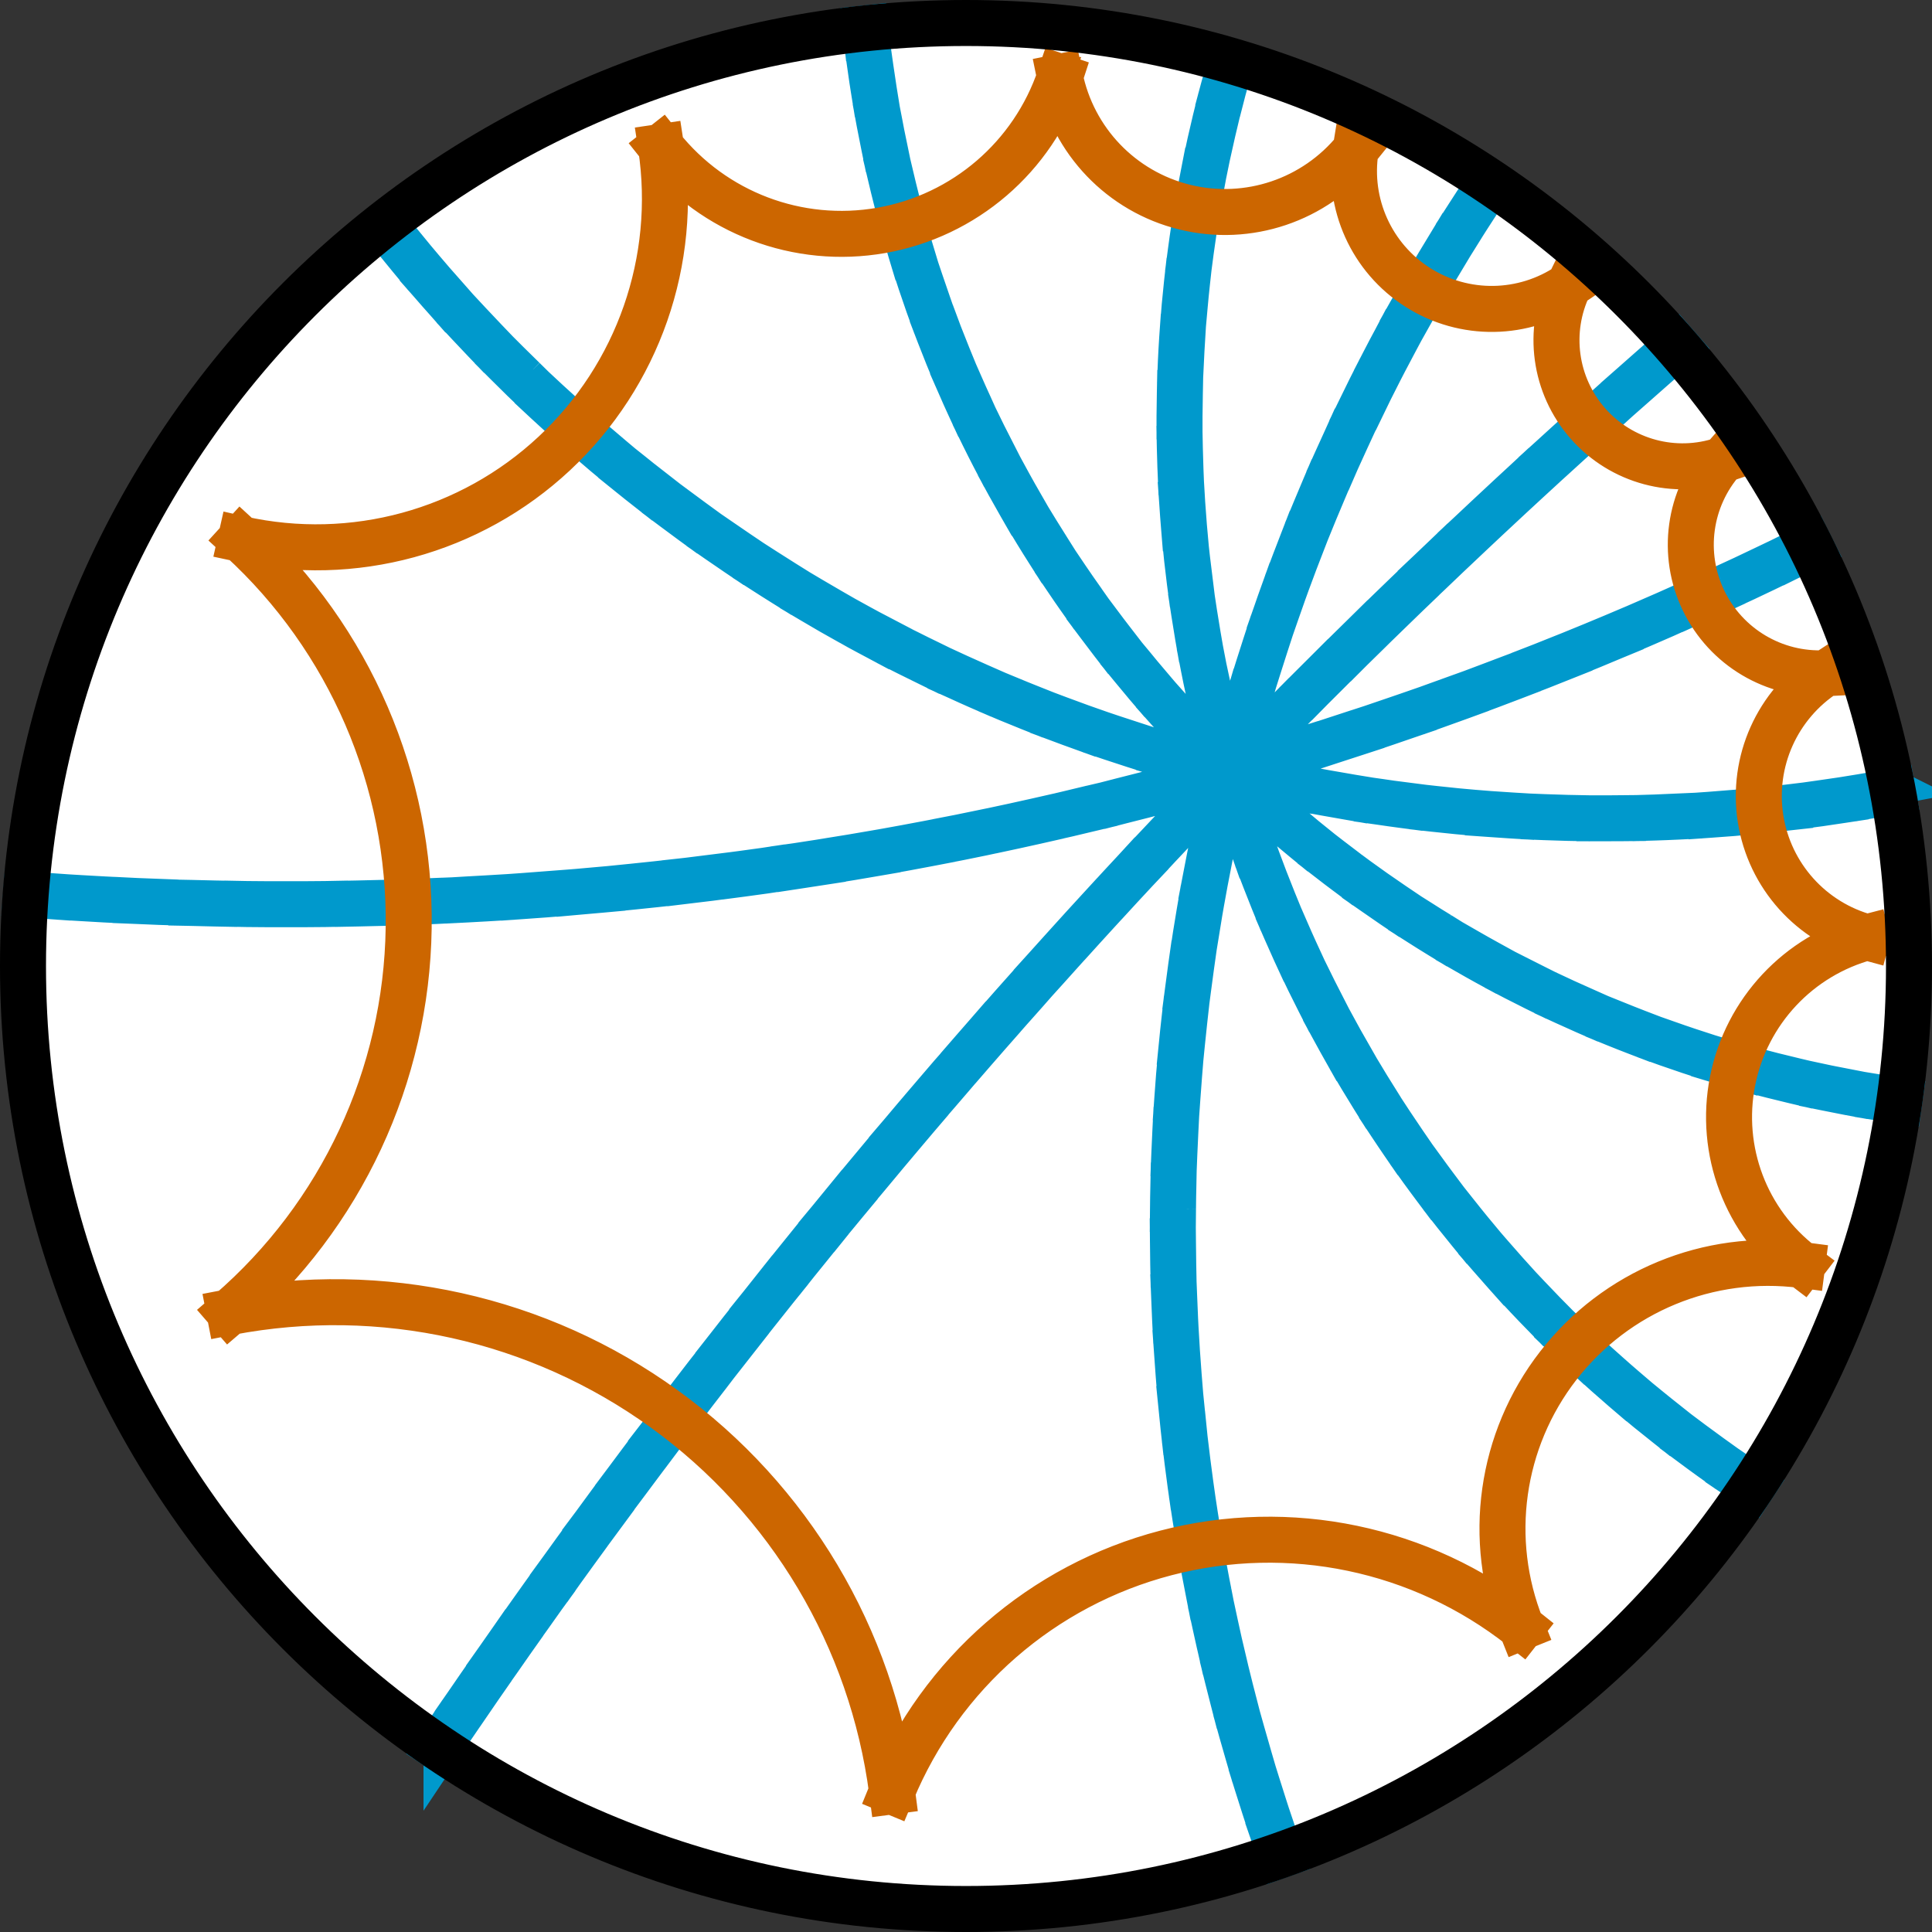 <?xml version="1.0" encoding="UTF-8" standalone="no"?>
<!-- Created with Inkscape (http://www.inkscape.org/) -->

<svg
   xmlns:dc="http://purl.org/dc/elements/1.1/"
   xmlns:cc="http://creativecommons.org/ns#"
   xmlns:rdf="http://www.w3.org/1999/02/22-rdf-syntax-ns#"
   xmlns:svg="http://www.w3.org/2000/svg"
   xmlns="http://www.w3.org/2000/svg"
   xmlns:sodipodi="http://sodipodi.sourceforge.net/DTD/sodipodi-0.dtd"
   xmlns:inkscape="http://www.inkscape.org/namespaces/inkscape"
   id="svg3004"
   version="1.1"
   inkscape:version="0.48.2 r9819"
   width="525"
   height="525"
   xml:space="preserve"
   sodipodi:docname="source_thick.svg"
   inkscape:export-filename="/Users/sechel/workspace/ConformalLab/etc/logo/logo1024.png"
   inkscape:export-xdpi="175.53999"
   inkscape:export-ydpi="175.53999"><rect width="100%" height="100%" fill="#333333" stroke="none"/><defs
     id="defs3008"><clipPath
       clipPathUnits="userSpaceOnUse"
       id="clipPath3022"><path
         d="M 0,450 0,0 483,0 483,450 0,450 z"
         id="path3024"
         inkscape:connector-curvature="0" /></clipPath><clipPath
       clipPathUnits="userSpaceOnUse"
       id="clipPath3032"><path
         d="M 0,450 0,0 483,0 483,450 0,450 z"
         id="path3034"
         inkscape:connector-curvature="0" /></clipPath><clipPath
       clipPathUnits="userSpaceOnUse"
       id="clipPath3040"><path
         d="M 0,450 0,0 483,0 483,450 0,450 z"
         id="path3042"
         inkscape:connector-curvature="0" /></clipPath><clipPath
       clipPathUnits="userSpaceOnUse"
       id="clipPath3048"><path
         d="M 0,450 0,0 483,0 483,450 0,450 z"
         id="path3050"
         inkscape:connector-curvature="0" /></clipPath><clipPath
       clipPathUnits="userSpaceOnUse"
       id="clipPath3056"><path
         d="M 0,450 0,0 483,0 483,450 0,450 z"
         id="path3058"
         inkscape:connector-curvature="0" /></clipPath></defs><sodipodi:namedview
     pagecolor="#ffffff"
     bordercolor="#666666"
     borderopacity="1"
     objecttolerance="10"
     gridtolerance="10"
     guidetolerance="10"
     inkscape:pageopacity="0"
     inkscape:pageshadow="2"
     inkscape:window-width="1280"
     inkscape:window-height="752"
     id="namedview3006"
     showgrid="false"
     inkscape:zoom="0.71922861"
     inkscape:cx="387.46659"
     inkscape:cy="202.72054"
     inkscape:window-x="0"
     inkscape:window-y="0"
     inkscape:window-maximized="1"
     inkscape:current-layer="g3012"
     fit-margin-top="0"
     fit-margin-left="0"
     fit-margin-right="0"
     fit-margin-bottom="0" /><g
     id="g3012"
     inkscape:groupmode="layer"
     inkscape:label="source"
     transform="matrix(1.25,0,0,-1.25,-27.458,550.9)"><g
       id="g3014" /><g
       id="g3052"
       transform="translate(-9.534,5.72)"><g
         id="g3054"
         clip-path="url(#clipPath3056)"
         transform="matrix(-1,0,0,-1,483,450)"><path
           sodipodi:type="arc"
           style="fill:#ffffff;fill-opacity:1;stroke:none"
           id="path4032"
           sodipodi:cx="260"
           sodipodi:cy="260"
           sodipodi:rx="260"
           sodipodi:ry="260"
           d="m 520,260 a 260,260 0 1 1 -520,0 260,260 0 1 1 520,0 z"
           transform="matrix(0.798,0,0,-0.797,34.607,433.131)" /><path
           d="m 349.24,386.33 c -0.94,-1.38 -1.89,-2.75 -2.83,-4.12 l -0.57,-0.82 1.64,-1.14 0.57,0.82 c 0.95,1.38 1.9,2.75 2.84,4.13 l 0.57,0.82 -1.65,1.13 -0.57,-0.82 z m -6.83,-9.87 c -0.95,-1.37 -1.91,-2.74 -2.86,-4.1 l -0.58,-0.82 1.64,-1.15 0.57,0.82 c 0.96,1.37 1.92,2.73 2.87,4.1 l 0.58,0.82 -1.64,1.15 -0.58,-0.82 z m -6.9,-9.82 c -0.96,-1.36 -1.93,-2.72 -2.89,-4.08 l -0.59,-0.81 1.63,-1.16 0.58,0.81 c 0.97,1.36 1.94,2.72 2.9,4.08 l 0.58,0.82 -1.63,1.15 -0.58,-0.81 z m -6.97,-9.77 c -0.98,-1.35 -1.95,-2.7 -2.93,-4.05 l -0.59,-0.81 1.62,-1.17 0.59,0.81 c 0.98,1.35 1.96,2.7 2.93,4.06 l 0.59,0.81 -1.63,1.17 -0.58,-0.82 z m -7.05,-9.7 c -0.98,-1.35 -1.97,-2.69 -2.96,-4.03 l -0.59,-0.81 1.61,-1.18 0.59,0.8 c 0.99,1.35 1.98,2.69 2.96,4.04 l 0.6,0.8 -1.62,1.18 -0.59,-0.8 z m -7.12,-9.65 c -0.99,-1.34 -1.99,-2.68 -2.99,-4.01 l -0.6,-0.8 1.6,-1.2 0.6,0.8 c 1,1.34 2,2.67 2.99,4.01 l 0.6,0.8 -1.6,1.2 -0.6,-0.8 z m -7.19,-9.6 c -1.01,-1.33 -2.01,-2.66 -3.02,-3.98 l -0.61,-0.8 1.59,-1.21 0.61,0.8 c 1.01,1.33 2.02,2.65 3.02,3.99 l 0.61,0.79 -1.6,1.21 -0.6,-0.8 z m -7.27,-9.54 c -1.01,-1.32 -2.03,-2.64 -3.05,-3.95 l -0.61,-0.8 1.58,-1.22 0.62,0.79 c 1.02,1.32 2.03,2.64 3.05,3.96 l 0.61,0.8 -1.59,1.22 -0.61,-0.8 z m -7.34,-9.48 c -1.02,-1.31 -2.05,-2.62 -3.07,-3.93 l -0.62,-0.79 1.57,-1.23 0.62,0.78 c 1.03,1.31 2.06,2.63 3.08,3.94 l 0.62,0.79 -1.58,1.23 -0.62,-0.79 z m -7.4,-9.42 c -1.04,-1.31 -2.07,-2.61 -3.11,-3.91 l -0.63,-0.78 1.57,-1.25 0.62,0.78 c 1.04,1.3 2.08,2.61 3.11,3.92 l 0.63,0.78 -1.57,1.24 -0.62,-0.78 z m -7.48,-9.37 c -1.05,-1.29 -2.09,-2.59 -3.14,-3.88 l -0.63,-0.78 1.55,-1.26 0.63,0.78 c 1.05,1.29 2.1,2.59 3.14,3.89 l 0.63,0.78 -1.56,1.25 -0.62,-0.78 z m -7.55,-9.31 c -1.06,-1.28 -2.11,-2.57 -3.17,-3.86 l -0.64,-0.77 1.55,-1.27 0.63,0.77 c 1.06,1.29 2.12,2.58 3.17,3.87 l 0.64,0.77 -1.55,1.27 -0.63,-0.78 z m -7.62,-9.24 c -1.07,-1.28 -2.13,-2.56 -3.2,-3.84 l -0.64,-0.77 1.53,-1.28 0.64,0.77 c 1.07,1.28 2.14,2.56 3.2,3.84 l 0.64,0.77 -1.53,1.27 -0.64,-0.76 z m -7.69,-9.19 c -1.08,-1.28 -2.15,-2.55 -3.23,-3.82 l -0.65,-0.76 1.53,-1.29 0.65,0.76 c 1.07,1.27 2.15,2.54 3.22,3.82 l 0.65,0.76 -1.53,1.29 -0.64,-0.76 z m -7.76,-9.13 c -1.09,-1.27 -2.17,-2.53 -3.26,-3.79 l -0.65,-0.76 1.51,-1.3 0.66,0.75 c 1.08,1.26 2.17,2.53 3.25,3.79 l 0.65,0.76 -1.51,1.3 -0.65,-0.75 z m -7.83,-9.07 c -1.1,-1.26 -2.19,-2.51 -3.29,-3.77 l -0.66,-0.75 1.51,-1.32 0.66,0.76 c 1.1,1.25 2.19,2.5 3.28,3.76 l 0.66,0.76 -1.51,1.31 -0.65,-0.75 z m -7.9,-9.02 c -0.2,-0.21 -0.39,-0.43 -0.58,-0.65 -0.91,-1.03 -1.82,-2.06 -2.74,-3.08 l -0.66,-0.75 1.49,-1.33 0.67,0.75 c 0.91,1.02 1.82,2.05 2.74,3.08 0.19,0.22 0.38,0.44 0.58,0.66 l 0.66,0.75 -1.5,1.32 -0.66,-0.75 z m -7.98,-8.95 c -1.11,-1.24 -2.23,-2.48 -3.34,-3.72 l -0.67,-0.74 1.48,-1.34 0.67,0.74 c 1.12,1.24 2.24,2.48 3.35,3.72 l 0.67,0.74 -1.49,1.34 -0.67,-0.74 z m -8.04,-8.9 c -1.12,-1.23 -2.25,-2.46 -3.37,-3.69 l -0.68,-0.74 1.47,-1.35 0.68,0.74 c 1.13,1.23 2.25,2.46 3.38,3.69 l 0.67,0.74 -1.48,1.35 -0.67,-0.74 z m -8.11,-8.84 c -1.14,-1.22 -2.27,-2.44 -3.4,-3.66 l -0.69,-0.73 1.47,-1.37 0.68,0.74 c 1.14,1.22 2.27,2.44 3.4,3.66 l 0.68,0.74 -1.46,1.36 -0.68,-0.74 z m -8.18,-8.77 c -1.14,-1.22 -2.29,-2.43 -3.43,-3.64 l -0.69,-0.73 1.45,-1.37 0.69,0.73 c 1.15,1.21 2.29,2.42 3.43,3.64 l 0.69,0.73 -1.46,1.37 -0.68,-0.73 z m -8.25,-8.71 c -1.15,-1.21 -2.3,-2.41 -3.46,-3.62 l -0.69,-0.72 1.44,-1.38 0.69,0.72 c 1.16,1.2 2.31,2.41 3.47,3.61 l 0.69,0.73 -1.45,1.38 -0.69,-0.72 z m -8.32,-8.65 c -1.15,-1.2 -2.32,-2.4 -3.48,-3.59 l -0.7,-0.71 1.43,-1.4 0.7,0.71 c 1.17,1.2 2.33,2.4 3.49,3.59 l 0.7,0.72 -1.44,1.39 -0.7,-0.71 z m -8.38,-8.59 c -1.16,-1.19 -2.34,-2.37 -3.51,-3.56 l -0.7,-0.71 1.42,-1.41 0.7,0.71 c 1.18,1.19 2.35,2.38 3.52,3.57 l 0.7,0.71 -1.42,1.4 -0.71,-0.71 z m -8.44,-8.52 c -1.18,-1.18 -2.36,-2.36 -3.54,-3.53 l -0.71,-0.71 1.41,-1.42 0.71,0.71 c 1.18,1.17 2.36,2.35 3.54,3.53 l 0.71,0.71 -1.42,1.42 -0.7,-0.71 z m -8.51,-8.46 c -1.19,-1.17 -2.38,-2.33 -3.57,-3.5 l -0.71,-0.7 1.4,-1.43 0.71,0.7 c 1.19,1.17 2.38,2.34 3.57,3.51 l 0.71,0.7 -1.4,1.43 -0.71,-0.71 z m -8.57,-8.38 c -1.2,-1.16 -2.39,-2.32 -3.59,-3.48 l -0.72,-0.69 1.38,-1.44 0.72,0.69 c 1.21,1.16 2.4,2.32 3.6,3.48 l 0.72,0.7 -1.4,1.43 -0.71,-0.69 z m -8.64,-8.32 c -1.2,-1.15 -2.41,-2.3 -3.61,-3.45 l -0.73,-0.69 1.38,-1.45 0.72,0.69 c 1.21,1.15 2.42,2.3 3.62,3.45 l 0.73,0.69 -1.38,1.45 -0.73,-0.69 z m -8.7,-8.26 c -1.21,-1.14 -2.43,-2.28 -3.64,-3.42 l -0.73,-0.68 1.36,-1.46 0.73,0.68 c 1.22,1.14 2.44,2.28 3.65,3.43 l 0.73,0.68 -1.37,1.46 -0.73,-0.69 z m -8.76,-8.19 c -1.22,-1.13 -2.45,-2.26 -3.67,-3.39 l -0.74,-0.68 1.36,-1.47 0.73,0.68 c 1.23,1.13 2.46,2.26 3.68,3.4 l 0.73,0.68 -1.36,1.46 -0.73,-0.68 z m -8.83,-8.12 c -1.23,-1.13 -2.46,-2.25 -3.7,-3.37 l -0.74,-0.67 1.35,-1.48 0.74,0.67 c 1.23,1.12 2.47,2.24 3.7,3.37 l 0.74,0.67 -1.35,1.48 -0.74,-0.67 z m -8.89,-8.06 c -1.24,-1.12 -2.48,-2.23 -3.73,-3.34 l -0.74,-0.67 1.33,-1.49 0.75,0.67 c 1.24,1.11 2.48,2.23 3.73,3.34 l 0.74,0.67 -1.34,1.49 -0.74,-0.67 z m -8.96,-7.99 c -1.25,-1.11 -2.5,-2.21 -3.75,-3.31 l -0.75,-0.66 1.32,-1.51 0.75,0.66 c 1.26,1.11 2.51,2.21 3.76,3.32 l 0.75,0.66 -1.33,1.5 -0.75,-0.66 z M 86.76,91.51 C 86.6,91.37 86.44,91.23 86.28,91.09 l -0.76,-0.66 1.32,-1.51 0.75,0.66 c 0.17,0.14 0.33,0.28 0.49,0.42 l 0.75,0.66 -1.31,1.51 -0.76,-0.66 z m 268.67,303.92 c -0.74,-1.11 -1.49,-2.21 -2.24,-3.32 l -0.56,-0.82 1.65,-1.13 0.56,0.83 c 0.75,1.1 1.5,2.21 2.25,3.32 l 0.56,0.83 -1.66,1.11 -0.56,-0.82 z M 175.7,407.47 c 0.51,-1.58 1.02,-3.17 1.51,-4.76 l 0.3,-0.96 1.91,0.59 -0.3,0.96 c -0.5,1.6 -1,3.19 -1.52,4.79 l -0.31,0.95 -1.9,-0.61 0.31,-0.96 z m 3.52,-11.46 c 0.47,-1.59 0.93,-3.19 1.37,-4.79 l 0.27,-0.96 1.93,0.53 -0.27,0.97 c -0.45,1.6 -0.91,3.21 -1.38,4.81 l -0.28,0.96 -1.92,-0.56 0.28,-0.96 z m 3.18,-11.52 c 0.42,-1.6 0.83,-3.21 1.22,-4.82 l 0.24,-0.97 1.95,0.48 -0.24,0.97 c -0.4,1.62 -0.81,3.23 -1.23,4.84 l -0.25,0.97 -1.94,-0.5 0.25,-0.97 z m 2.83,-11.58 c 0.08,-0.34 0.16,-0.68 0.24,-1.02 0.29,-1.29 0.57,-2.57 0.85,-3.86 l 0.21,-0.98 1.96,0.43 -0.21,0.97 c -0.28,1.3 -0.57,2.59 -0.86,3.88 -0.08,0.34 -0.16,0.68 -0.24,1.03 l -0.22,0.97 -1.95,-0.45 0.22,-0.97 z m 2.51,-11.74 c 0.33,-1.63 0.64,-3.27 0.94,-4.9 l 0.19,-0.99 1.96,0.37 -0.18,0.98 c -0.31,1.65 -0.62,3.29 -0.95,4.93 l -0.19,0.98 -1.96,-0.39 0.19,-0.98 z m 2.16,-11.78 c 0.27,-1.64 0.54,-3.28 0.8,-4.92 l 0.15,-0.99 1.97,0.3 -0.15,0.99 c -0.25,1.65 -0.52,3.3 -0.8,4.95 l -0.16,0.98 -1.98,-0.33 0.17,-0.98 z m 1.81,-11.82 c 0.22,-1.65 0.44,-3.29 0.65,-4.94 l 0.12,-0.99 1.98,0.25 -0.12,0.99 c -0.21,1.65 -0.42,3.31 -0.65,4.96 l -0.14,0.99 -1.98,-0.27 0.14,-0.99 z m 1.45,-11.85 c 0.03,-0.21 0.05,-0.41 0.07,-0.62 0.15,-1.45 0.3,-2.91 0.44,-4.36 l 0.1,-0.99 1.99,0.19 -0.1,0.99 c -0.14,1.46 -0.29,2.92 -0.44,4.38 -0.02,0.21 -0.05,0.42 -0.07,0.62 l -0.11,1 -1.98,-0.22 0.1,-0.99 z m 1.12,-11.96 c 0.13,-1.66 0.25,-3.32 0.36,-4.98 l 0.06,-1 2,0.13 -0.07,1 c -0.11,1.67 -0.23,3.34 -0.36,5.01 l -0.08,1 -1.99,-0.16 0.08,-1 z m 0.76,-11.97 c 0.08,-1.66 0.15,-3.32 0.21,-4.99 l 0.04,-1 2,0.08 -0.04,1 c -0.06,1.67 -0.13,3.34 -0.21,5.01 l -0.05,1 -2,-0.1 0.05,-1 z m 0.41,-11.97 c 0.03,-1.66 0.05,-3.33 0.06,-4.99 l 0.01,-1 2,0.01 -0.01,1 c -0.01,1.68 -0.03,3.35 -0.06,5.02 l -0.02,1 -2,-0.04 0.02,-1 z m 0.05,-11.97 c -0.01,-1.66 -0.04,-3.32 -0.08,-4.98 l -0.02,-1 2,-0.05 0.02,1 c 0.04,1.67 0.07,3.34 0.08,5.01 l 0.01,1 -2,0.02 -0.01,-1 z m -0.29,-11.96 c -0.07,-1.66 -0.14,-3.31 -0.23,-4.97 l -0.05,-1 2,-0.1 0.05,0.99 c 0.09,1.67 0.16,3.34 0.23,5.01 l 0.04,1 -2,0.07 -0.04,-1 z m -0.65,-11.93 c -0.11,-1.66 -0.23,-3.31 -0.37,-4.97 l -0.08,-0.99 1.99,-0.17 0.09,1 c 0.13,1.66 0.26,3.33 0.37,4.99 l 0.07,1 -2,0.14 -0.07,-1 z m -0.99,-11.91 c -0.16,-1.65 -0.33,-3.3 -0.52,-4.95 l -0.11,-0.99 1.99,-0.22 0.11,0.99 c 0.19,1.66 0.36,3.32 0.52,4.98 l 0.1,0.99 -1.99,0.2 -0.1,-1 z m -1.34,-11.87 c -0.21,-1.64 -0.43,-3.29 -0.66,-4.93 l -0.14,-0.99 1.98,-0.28 0.14,0.99 c 0.23,1.65 0.45,3.3 0.66,4.96 l 0.13,0.99 -1.98,0.25 -0.13,-0.99 z m -1.69,-11.82 c -0.26,-1.64 -0.53,-3.28 -0.8,-4.92 l -0.17,-0.98 1.97,-0.34 0.17,0.99 c 0.28,1.64 0.55,3.29 0.81,4.93 l 0.15,0.99 -1.97,0.31 -0.16,-0.98 z m -2.03,-11.78 c -0.31,-1.63 -0.63,-3.26 -0.95,-4.89 l -0.2,-0.98 1.96,-0.39 0.2,0.98 c 0.33,1.64 0.64,3.27 0.95,4.91 l 0.19,0.99 -1.97,0.37 -0.18,-0.99 z m -2.38,-11.71 c -0.36,-1.62 -0.72,-3.24 -1.09,-4.86 l -0.23,-0.98 1.95,-0.45 0.22,0.98 c 0.38,1.62 0.75,3.25 1.1,4.88 l 0.22,0.98 -1.96,0.43 -0.21,-0.98 z m -2.73,-11.65 c -0.4,-1.61 -0.81,-3.22 -1.23,-4.83 l -0.25,-0.96 1.93,-0.51 0.25,0.97 c 0.43,1.61 0.84,3.23 1.25,4.85 l 0.24,0.97 -1.94,0.48 -0.25,-0.97 z m -3.06,-11.57 c -0.45,-1.6 -0.91,-3.2 -1.38,-4.79 l -0.28,-0.96 1.92,-0.57 0.28,0.96 c 0.47,1.61 0.93,3.21 1.38,4.82 l 0.28,0.96 -1.93,0.55 -0.27,-0.97 z m -3.41,-11.48 c -0.5,-1.59 -1,-3.18 -1.52,-4.76 l -0.31,-0.95 1.9,-0.62 0.31,0.95 c 0.52,1.59 1.03,3.18 1.53,4.78 l 0.3,0.96 -1.91,0.59 -0.3,-0.95 z m -3.75,-11.4 c -0.54,-1.57 -1.1,-3.15 -1.66,-4.72 l -0.34,-0.94 1.88,-0.68 0.34,0.95 c 0.57,1.57 1.13,3.15 1.67,4.74 l 0.33,0.94 -1.89,0.66 -0.33,-0.95 z m -4.08,-11.28 c -0.59,-1.55 -1.18,-3.09 -1.79,-4.64 l -0.36,-0.93 1.86,-0.73 0.36,0.93 c 0.61,1.55 1.21,3.11 1.8,4.67 l 0.35,0.93 -1.87,0.71 -0.35,-0.94 z m -4.39,-11.1 c -0.63,-1.53 -1.28,-3.06 -1.93,-4.59 l -0.39,-0.92 1.84,-0.79 0.39,0.92 c 0.66,1.54 1.3,3.08 1.94,4.62 l 0.38,0.92 -1.85,0.77 -0.38,-0.93 z m -4.72,-10.99 c -0.68,-1.52 -1.37,-3.03 -2.07,-4.54 l -0.42,-0.91 1.82,-0.84 0.41,0.91 c 0.71,1.52 1.4,3.04 2.08,4.57 l 0.41,0.91 -1.83,0.82 -0.4,-0.92 z m -5.06,-10.86 c -0.72,-1.51 -1.46,-3 -2.2,-4.5 l -0.45,-0.89 1.79,-0.89 0.45,0.89 c 0.74,1.5 1.48,3 2.21,4.51 l 0.44,0.9 -1.8,0.88 -0.44,-0.9 z m -5.37,-10.72 c -0.77,-1.47 -1.54,-2.93 -2.32,-4.39 l -0.47,-0.88 1.76,-0.95 0.47,0.89 c 0.79,1.46 1.57,2.93 2.33,4.41 l 0.46,0.89 -1.77,0.92 -0.46,-0.89 z m -5.66,-10.5 c -0.81,-1.45 -1.62,-2.89 -2.45,-4.33 l -0.5,-0.87 1.74,-0.99 0.49,0.86 c 0.84,1.45 1.66,2.9 2.47,4.36 l 0.49,0.87 -1.75,0.98 -0.49,-0.88 z m -5.98,-10.36 c -0.85,-1.42 -1.71,-2.85 -2.58,-4.27 l -0.53,-0.85 1.71,-1.05 0.52,0.86 c 0.88,1.42 1.74,2.85 2.6,4.29 l 0.51,0.86 -1.71,1.02 -0.52,-0.86 z m -6.3,-10.21 c -0.89,-1.4 -1.8,-2.81 -2.72,-4.2 l -0.54,-0.84 1.67,-1.1 0.55,0.84 c 0.92,1.41 1.83,2.81 2.73,4.23 l 0.54,0.84 -1.69,1.08 -0.54,-0.85 z m 40.54,355.17 c 0.44,-1.26 0.89,-2.53 1.32,-3.79 l 0.32,-0.95 1.9,0.65 -0.33,0.95 c -0.44,1.27 -0.88,2.54 -1.33,3.81 l -0.33,0.94 -1.89,-0.67 0.34,-0.94 z M 79.05,330.96 c 1.36,-0.98 2.7,-1.97 4.04,-2.96 l 0.8,-0.6 1.2,1.6 -0.81,0.6 c -1.34,1 -2.69,2 -4.06,2.98 l -0.81,0.58 -1.17,-1.62 0.81,-0.58 z m 9.57,-7.21 c 1.31,-1.03 2.6,-2.06 3.88,-3.11 l 0.77,-0.63 1.27,1.54 -0.77,0.64 c -1.29,1.05 -2.6,2.1 -3.91,3.13 l -0.78,0.62 -1.24,-1.57 0.78,-0.62 z m 9.2,-7.57 c 1.25,-1.07 2.49,-2.16 3.71,-3.25 l 0.75,-0.67 1.33,1.49 -0.74,0.67 c -1.24,1.1 -2.49,2.2 -3.75,3.28 l -0.76,0.65 -1.3,-1.52 0.76,-0.65 z m 8.83,-7.93 c 1.22,-1.14 2.43,-2.3 3.63,-3.46 l 0.72,-0.7 1.39,1.44 -0.72,0.69 c -1.2,1.17 -2.42,2.34 -3.65,3.49 l -0.73,0.68 -1.37,-1.46 0.73,-0.68 z m 8.59,-8.4 c 1.16,-1.19 2.31,-2.39 3.45,-3.6 l 0.69,-0.73 1.45,1.37 -0.68,0.73 c -1.15,1.22 -2.31,2.43 -3.48,3.62 l -0.7,0.72 -1.43,-1.4 0.7,-0.71 z m 8.17,-8.73 c 1.1,-1.24 2.2,-2.48 3.28,-3.73 l 0.66,-0.76 1.51,1.31 -0.66,0.76 c -1.09,1.26 -2.19,2.51 -3.3,3.75 l -0.67,0.75 -1.49,-1.34 0.67,-0.74 z m 7.76,-9.04 c 1.04,-1.28 2.08,-2.56 3.1,-3.86 l 0.62,-0.78 1.57,1.24 -0.62,0.79 c -1.03,1.3 -2.07,2.59 -3.13,3.88 l -0.63,0.77 -1.55,-1.27 0.64,-0.77 z m 7.37,-9.39 c 1,-1.33 1.99,-2.67 2.96,-4.02 l 0.59,-0.81 1.62,1.17 -0.58,0.81 c -0.99,1.36 -1.98,2.71 -2.99,4.05 l -0.6,0.8 -1.6,-1.2 0.6,-0.8 z m 6.99,-9.73 c 0.94,-1.37 1.86,-2.75 2.78,-4.13 l 0.55,-0.84 1.67,1.11 -0.55,0.83 c -0.92,1.4 -1.86,2.78 -2.8,4.16 l -0.57,0.83 -1.65,-1.13 0.57,-0.83 z m 6.54,-10 c 0.88,-1.4 1.74,-2.82 2.59,-4.24 l 0.52,-0.86 1.71,1.03 -0.51,0.86 c -0.86,1.43 -1.73,2.86 -2.61,4.27 l -0.53,0.85 -1.7,-1.06 0.53,-0.85 z m 6.09,-10.25 c 0.35,-0.61 0.7,-1.23 1.04,-1.85 0.46,-0.83 0.92,-1.67 1.37,-2.5 l 0.48,-0.88 1.76,0.95 -0.48,0.88 c -0.46,0.84 -0.92,1.68 -1.38,2.52 -0.35,0.62 -0.7,1.25 -1.05,1.87 l -0.49,0.87 -1.74,-0.99 0.49,-0.87 z m 5.66,-10.53 c 0.76,-1.48 1.5,-2.97 2.23,-4.47 l 0.44,-0.89 1.79,0.87 -0.43,0.9 c -0.74,1.51 -1.48,3 -2.24,4.49 l -0.46,0.9 -1.78,-0.91 0.45,-0.89 z m 5.21,-10.77 c 0.69,-1.51 1.36,-3.03 2.02,-4.55 l 0.4,-0.92 1.84,0.8 -0.4,0.92 c -0.67,1.53 -1.35,3.06 -2.04,4.58 l -0.42,0.91 -1.82,-0.83 0.42,-0.91 z m 4.73,-10.98 c 0.62,-1.54 1.23,-3.08 1.83,-4.63 l 0.35,-0.93 1.87,0.71 -0.36,0.94 c -0.6,1.56 -1.21,3.11 -1.84,4.66 l -0.38,0.93 -1.85,-0.75 0.38,-0.93 z m 4.25,-11.17 c 0.55,-1.56 1.1,-3.13 1.62,-4.7 l 0.32,-0.95 1.9,0.64 -0.32,0.95 c -0.53,1.58 -1.08,3.16 -1.64,4.74 l -0.33,0.94 -1.89,-0.67 0.34,-0.95 z m 3.76,-11.33 c 0.49,-1.59 0.97,-3.18 1.43,-4.77 l 0.27,-0.96 1.93,0.55 -0.28,0.96 c -0.47,1.61 -0.94,3.21 -1.44,4.81 l -0.29,0.95 -1.91,-0.59 0.29,-0.95 z m 3.28,-11.5 c 0.42,-1.6 0.83,-3.21 1.22,-4.83 l 0.23,-0.97 1.95,0.47 -0.24,0.98 c -0.39,1.62 -0.8,3.24 -1.23,4.86 l -0.25,0.97 -1.94,-0.51 0.26,-0.97 z m 2.78,-11.63 c 0.35,-1.62 0.69,-3.25 1.01,-4.88 l 0.19,-0.99 1.96,0.39 -0.19,0.98 c -0.32,1.65 -0.66,3.29 -1.02,4.92 l -0.21,0.98 -1.95,-0.42 0.21,-0.98 z m 2.27,-11.72 c 0.28,-1.63 0.54,-3.27 0.8,-4.91 l 0.15,-0.99 1.97,0.31 -0.15,0.98 c -0.25,1.65 -0.52,3.3 -0.8,4.95 l -0.17,0.98 -1.97,-0.34 0.17,-0.98 z m 1.76,-11.8 c 0.21,-1.65 0.41,-3.3 0.59,-4.95 l 0.11,-1 1.98,0.22 -0.1,1 c -0.19,1.66 -0.38,3.32 -0.59,4.98 l -0.13,0.99 -1.98,-0.25 0.12,-0.99 z m 1.26,-11.9 c 0.13,-1.66 0.26,-3.32 0.37,-4.98 l 0.06,-1 2,0.13 -0.07,1 c -0.11,1.68 -0.23,3.35 -0.37,5.02 l -0.08,0.99 -2,-0.16 0.09,-1 z m 0.74,-11.97 c 0.01,-0.29 0.02,-0.59 0.03,-0.88 0.05,-1.36 0.09,-2.72 0.12,-4.08 l 0.02,-1 2,0.05 -0.02,1 c -0.03,1.37 -0.07,2.74 -0.12,4.1 -0.01,0.3 -0.02,0.59 -0.04,0.89 l -0.04,1 -1.99,-0.08 0.04,-1 z m 0.22,-11.9 c -0.01,-1.65 -0.03,-3.31 -0.07,-4.96 l -0.02,-1 2,-0.04 0.02,1 c 0.04,1.66 0.06,3.33 0.07,5 l 0,1 -2,0 0,-1 z m -0.3,-11.92 c -0.08,-1.66 -0.17,-3.32 -0.28,-4.98 l -0.06,-1 1.99,-0.13 0.07,1 c 0.11,1.67 0.2,3.34 0.28,5.01 l 0.04,1 -1.99,0.1 -0.05,-1 z m -0.82,-11.96 c -0.15,-1.66 -0.31,-3.32 -0.49,-4.98 l -0.11,-1 1.99,-0.21 0.11,0.99 c 0.18,1.68 0.34,3.35 0.5,5.02 l 0.08,1 -1.99,0.18 -0.09,-1 z m -1.33,-11.91 c -0.22,-1.63 -0.45,-3.26 -0.7,-4.89 l -0.15,-0.98 1.98,-0.31 0.15,0.99 c 0.25,1.64 0.48,3.28 0.7,4.93 l 0.13,0.99 -1.98,0.26 -0.13,-0.99 z M 189.8,57.99 c -0.29,-1.62 -0.59,-3.25 -0.91,-4.88 l -0.2,-0.98 1.97,-0.38 0.19,0.98 c 0.32,1.64 0.63,3.27 0.92,4.91 l 0.17,0.99 -1.96,0.35 -0.18,-0.99 z m -2.35,-11.7 c -0.36,-1.63 -0.74,-3.25 -1.13,-4.87 l -0.23,-0.97 1.94,-0.47 0.24,0.97 c 0.39,1.63 0.77,3.27 1.14,4.9 l 0.21,0.98 -1.95,0.43 -0.22,-0.97 z M 184.59,34.61 C 184.15,33 183.7,31.38 183.23,29.76 l -0.27,-0.96 1.92,-0.55 0.28,0.96 c 0.47,1.63 0.92,3.25 1.36,4.88 l 0.26,0.97 -1.94,0.52 -0.25,-0.97 z M 69.95,337.24 c 1.12,-0.74 2.24,-1.49 3.35,-2.25 l 0.82,-0.56 1.13,1.65 -0.83,0.56 c -1.11,0.76 -2.24,1.52 -3.37,2.27 l -0.83,0.55 -1.1,-1.67 0.83,-0.55 z M 49.38,251.47 c 1.64,-0.3 3.28,-0.63 4.91,-0.96 l 0.98,-0.21 0.41,1.96 -0.98,0.2 c -1.65,0.34 -3.3,0.67 -4.95,0.98 l -0.98,0.18 -0.37,-1.96 0.98,-0.19 z M 61.11,249 c 1.61,-0.38 3.22,-0.77 4.83,-1.18 l 0.96,-0.25 0.5,1.94 -0.97,0.25 c -1.61,0.41 -3.24,0.81 -4.86,1.19 l -0.98,0.23 -0.45,-1.95 0.97,-0.23 z m 11.52,-2.98 c 1.59,-0.45 3.17,-0.91 4.74,-1.39 l 0.96,-0.29 0.58,1.92 -0.96,0.29 c -1.58,0.48 -3.17,0.94 -4.77,1.39 l -0.96,0.28 -0.55,-1.93 0.96,-0.27 z m 11.36,-3.49 c 1.59,-0.53 3.17,-1.07 4.74,-1.63 l 0.94,-0.33 0.67,1.88 -0.94,0.34 c -1.59,0.56 -3.18,1.1 -4.78,1.64 l -0.95,0.31 -0.63,-1.9 0.95,-0.31 z m 11.31,-4.05 c 1.55,-0.6 3.1,-1.21 4.64,-1.84 l 0.92,-0.37 0.76,1.85 -0.93,0.38 c -1.55,0.63 -3.11,1.24 -4.67,1.84 l -0.94,0.36 -0.72,-1.86 0.94,-0.36 z m 11.06,-4.55 c 1.51,-0.66 3.02,-1.34 4.53,-2.03 l 0.9,-0.42 0.84,1.82 -0.91,0.42 c -1.51,0.69 -3.03,1.38 -4.56,2.05 l -0.92,0.4 -0.8,-1.83 0.92,-0.41 z m 10.79,-5.02 c 1.48,-0.73 2.95,-1.47 4.42,-2.23 l 0.89,-0.45 0.91,1.77 -0.88,0.46 c -1.48,0.76 -2.96,1.51 -4.45,2.25 l -0.9,0.44 -0.89,-1.79 0.9,-0.45 z m 10.59,-5.52 c 1.46,-0.8 2.91,-1.62 4.35,-2.45 l 0.87,-0.5 1,1.73 -0.87,0.5 c -1.45,0.84 -2.91,1.66 -4.38,2.47 l -0.88,0.48 -0.96,-1.75 0.87,-0.48 z m 10.35,-6.02 c 1.42,-0.86 2.83,-1.74 4.23,-2.64 l 0.84,-0.53 1.08,1.68 -0.85,0.54 c -1.41,0.9 -2.82,1.79 -4.25,2.66 l -0.85,0.52 -1.05,-1.7 0.85,-0.53 z m 10.05,-6.46 c 1.37,-0.93 2.73,-1.87 4.09,-2.82 l 0.81,-0.58 1.16,1.64 -0.82,0.57 c -1.37,0.96 -2.74,1.91 -4.12,2.85 l -0.83,0.56 -1.12,-1.66 0.83,-0.56 z m 9.72,-6.9 c 0.1,-0.08 0.21,-0.16 0.32,-0.24 1.22,-0.92 2.44,-1.84 3.65,-2.78 l 0.79,-0.61 1.22,1.58 -0.79,0.61 c -1.21,0.95 -2.44,1.88 -3.67,2.8 -0.11,0.08 -0.22,0.16 -0.33,0.24 l -0.8,0.6 -1.2,-1.6 0.81,-0.6 z m 9.43,-7.36 c 1.29,-1.06 2.56,-2.12 3.83,-3.2 l 0.76,-0.64 1.29,1.52 -0.76,0.65 c -1.27,1.08 -2.56,2.15 -3.85,3.21 l -0.78,0.64 -1.27,-1.55 0.78,-0.63 z m 9.08,-7.78 c 1.24,-1.11 2.46,-2.23 3.68,-3.36 l 0.73,-0.68 1.36,1.46 -0.73,0.68 c -1.22,1.14 -2.46,2.27 -3.7,3.39 l -0.75,0.66 -1.33,-1.49 0.74,-0.66 z m 8.71,-8.18 c 1.19,-1.16 2.36,-2.33 3.52,-3.52 l 0.7,-0.71 1.43,1.4 -0.7,0.71 c -1.17,1.2 -2.35,2.38 -3.54,3.55 l -0.72,0.7 -1.4,-1.43 0.71,-0.7 z m 8.34,-8.56 c 1.13,-1.21 2.25,-2.44 3.35,-3.67 l 0.67,-0.75 1.49,1.33 -0.67,0.75 c -1.11,1.25 -2.24,2.48 -3.38,3.71 l -0.68,0.73 -1.46,-1.37 0.68,-0.73 z m 7.94,-8.93 c 1.07,-1.26 2.13,-2.54 3.18,-3.83 l 0.64,-0.77 1.54,1.27 -0.63,0.77 c -1.06,1.3 -2.13,2.58 -3.21,3.86 l -0.65,0.76 -1.52,-1.3 0.65,-0.76 z m 7.52,-9.28 c 1.02,-1.32 2.03,-2.64 3.02,-3.98 l 0.6,-0.8 1.6,1.2 -0.6,0.8 c -1,1.34 -2.01,2.68 -3.03,4 l -0.61,0.79 -1.59,-1.22 0.61,-0.79 z m 7.11,-9.63 c 0.42,-0.59 0.83,-1.18 1.24,-1.78 0.53,-0.77 1.06,-1.54 1.59,-2.32 l 0.56,-0.83 1.65,1.12 -0.56,0.83 c -0.53,0.78 -1.06,1.56 -1.59,2.34 -0.42,0.6 -0.83,1.19 -1.25,1.79 l -0.58,0.82 -1.63,-1.16 0.57,-0.81 z m 6.64,-9.91 c 0.89,-1.4 1.77,-2.8 2.64,-4.22 l 0.52,-0.85 1.7,1.04 -0.52,0.86 c -0.87,1.42 -1.75,2.84 -2.65,4.24 l -0.54,0.85 -1.68,-1.08 0.53,-0.84 z m 6.19,-10.21 c 0.83,-1.44 1.65,-2.88 2.45,-4.34 l 0.48,-0.88 1.75,0.97 -0.48,0.88 c -0.81,1.46 -1.63,2.92 -2.46,4.37 l -0.5,0.87 -1.74,-1 0.5,-0.87 z m 5.74,-10.5 c 0.76,-1.48 1.51,-2.97 2.25,-4.46 l 0.44,-0.9 1.79,0.88 -0.44,0.9 c -0.74,1.51 -1.5,3.01 -2.27,4.5 l -0.46,0.88 -1.77,-0.91 0.46,-0.89 z m 5.24,-10.76 c 0.69,-1.5 1.37,-3 2.03,-4.52 l 0.4,-0.91 1.83,0.8 -0.4,0.91 c -0.66,1.53 -1.34,3.05 -2.04,4.56 l -0.42,0.91 -1.81,-0.84 0.41,-0.91 z m 4.73,-10.92 c 0.62,-1.53 1.23,-3.07 1.83,-4.62 l 0.35,-0.94 1.87,0.72 -0.36,0.94 c -0.6,1.56 -1.21,3.11 -1.84,4.66 l -0.38,0.92 -1.85,-0.75 0.38,-0.93 z m 4.24,-11.17 c 0.55,-1.56 1.09,-3.14 1.62,-4.72 l 0.32,-0.95 1.89,0.63 -0.31,0.95 c -0.53,1.59 -1.08,3.18 -1.63,4.76 l -0.34,0.94 -1.88,-0.66 0.33,-0.95 z m 3.74,-11.4 c 0.48,-1.59 0.95,-3.18 1.4,-4.78 l 0.27,-0.97 1.93,0.54 -0.27,0.97 c -0.46,1.61 -0.93,3.22 -1.41,4.82 l -0.29,0.96 -1.92,-0.58 0.29,-0.96 z m 3.2,-11.48 c 0.4,-1.6 0.8,-3.2 1.17,-4.81 l 0.23,-0.97 1.95,0.46 -0.23,0.97 c -0.38,1.62 -0.77,3.23 -1.18,4.84 l -0.25,0.97 -1.94,-0.49 0.25,-0.97 z m 2.66,-11.58 c 0.34,-1.63 0.66,-3.25 0.96,-4.89 l 0.19,-0.98 1.96,0.37 -0.18,0.98 c -0.31,1.64 -0.63,3.28 -0.97,4.92 l -0.2,0.98 -1.96,-0.4 0.2,-0.98 z m 2.16,-11.78 c 0.26,-1.64 0.51,-3.3 0.74,-4.95 l 0.14,-0.99 1.98,0.27 -0.14,0.99 c -0.23,1.67 -0.48,3.34 -0.75,5 l -0.16,0.99 -1.97,-0.32 0.16,-0.99 z m 1.62,-11.94 c 0.06,-0.53 0.12,-1.06 0.18,-1.58 l 0.1,-1 1.99,0.22 -0.1,0.99 c -0.06,0.53 -0.12,1.06 -0.18,1.59 l -0.11,1 -1.99,-0.23 0.11,-0.99 z M 38.46,253.28 c 1.33,-0.19 2.66,-0.39 3.99,-0.6 l 0.98,-0.16 0.32,1.97 -0.99,0.16 c -1.33,0.21 -2.67,0.42 -4.02,0.61 l -0.99,0.15 -0.28,-1.98 0.99,-0.15 z m 12.65,-65.34 c 1.65,0.25 3.3,0.49 4.95,0.72 l 0.99,0.14 -0.27,1.98 -0.99,-0.13 c -1.66,-0.24 -3.32,-0.48 -4.98,-0.74 l -0.99,-0.15 0.3,-1.98 0.99,0.16 z m 11.88,1.62 c 1.65,0.19 3.3,0.38 4.95,0.55 l 1,0.1 -0.21,1.99 -0.99,-0.1 c -1.66,-0.17 -3.32,-0.36 -4.98,-0.56 l -1,-0.11 0.24,-1.99 0.99,0.12 z m 11.88,1.19 c 1.65,0.14 3.3,0.26 4.94,0.37 l 1,0.07 -0.13,2 -1,-0.07 c -1.66,-0.11 -3.32,-0.24 -4.98,-0.37 l -0.99,-0.09 0.16,-1.99 1,0.08 z m 11.87,0.77 c 1.67,0.08 3.34,0.15 5,0.2 l 1,0.03 -0.06,2 -1,-0.03 c -1.68,-0.05 -3.36,-0.12 -5.04,-0.2 l -1,-0.05 0.1,-1.99 1,0.04 z m 12.01,0.35 c 1.66,0.02 3.33,0.03 4.99,0.02 l 1,0 0.01,2 -1,0 c -1.68,0.01 -3.35,0 -5.03,-0.02 l -1,-0.01 0.03,-2 1,0.01 z m 11.97,-0.07 c 1.66,-0.04 3.32,-0.1 4.98,-0.16 l 1,-0.04 0.08,2 -1,0.04 c -1.67,0.06 -3.34,0.11 -5.01,0.16 l -1,0.02 -0.05,-2 1,-0.02 z m 11.93,-0.51 c 1.66,-0.1 3.31,-0.21 4.96,-0.33 l 1,-0.08 0.15,2 -1,0.07 c -1.66,0.13 -3.32,0.24 -4.99,0.34 l -1,0.06 -0.12,-2 1,-0.06 z m 11.9,-0.92 c 1.66,-0.16 3.31,-0.33 4.97,-0.52 l 0.99,-0.11 0.22,1.99 -0.99,0.11 c -1.67,0.19 -3.33,0.36 -5,0.52 l -1,0.09 -0.19,-1.99 1,-0.09 z m 11.91,-1.36 c 1.65,-0.21 3.3,-0.44 4.94,-0.69 l 0.99,-0.14 0.29,1.98 -0.99,0.14 c -1.65,0.25 -3.31,0.48 -4.97,0.7 l -0.99,0.13 -0.26,-1.99 0.99,-0.13 z m 11.83,-1.77 c 1.64,-0.28 3.28,-0.56 4.91,-0.86 l 0.98,-0.18 0.36,1.96 -0.98,0.18 c -1.64,0.3 -3.29,0.59 -4.94,0.87 l -0.98,0.17 -0.33,-1.98 0.98,-0.16 z m 11.75,-2.19 c 1.62,-0.34 3.25,-0.68 4.86,-1.04 l 0.98,-0.21 0.43,1.95 -0.97,0.22 c -1.63,0.35 -3.26,0.7 -4.9,1.04 l -0.98,0.2 -0.4,-1.96 0.98,-0.2 z m 11.66,-2.61 c 1.62,-0.39 3.24,-0.8 4.85,-1.21 l 0.96,-0.25 0.5,1.94 -0.97,0.25 c -1.62,0.41 -3.24,0.82 -4.86,1.21 l -0.98,0.24 -0.47,-1.94 0.97,-0.24 z m 11.59,-3.03 c 1.6,-0.44 3.2,-0.9 4.79,-1.38 l 0.96,-0.28 0.57,1.92 -0.96,0.28 c -1.6,0.48 -3.21,0.94 -4.82,1.39 l -0.96,0.27 -0.54,-1.93 0.96,-0.27 z m 11.46,-3.43 c 1.58,-0.5 3.16,-1.02 4.74,-1.55 l 0.95,-0.32 0.63,1.9 -0.95,0.32 c -1.58,0.53 -3.17,1.05 -4.76,1.56 l -0.95,0.3 -0.61,-1.9 0.95,-0.31 z m 11.33,-3.83 c 1.56,-0.56 3.12,-1.14 4.68,-1.72 l 0.93,-0.35 0.71,1.87 -0.94,0.35 c -1.56,0.59 -3.13,1.17 -4.71,1.73 l -0.94,0.34 -0.67,-1.89 0.94,-0.33 z m 11.18,-4.24 c 1.55,-0.61 3.08,-1.24 4.62,-1.88 l 0.92,-0.38 0.77,1.84 -0.92,0.39 c -1.55,0.64 -3.09,1.27 -4.64,1.89 l -0.93,0.37 -0.75,-1.86 0.93,-0.37 z m 11.03,-4.63 c 1.52,-0.67 3.04,-1.35 4.55,-2.04 l 0.91,-0.42 0.83,1.82 -0.91,0.41 c -1.52,0.7 -3.04,1.39 -4.57,2.06 l -0.92,0.4 -0.8,-1.83 0.91,-0.4 z m 10.86,-5.02 c 1.5,-0.72 2.99,-1.46 4.48,-2.21 l 0.89,-0.44 0.9,1.78 -0.89,0.45 c -1.5,0.75 -3,1.49 -4.5,2.22 l -0.9,0.44 -0.88,-1.8 0.9,-0.44 z m 10.69,-5.41 c 0.81,-0.42 1.61,-0.86 2.42,-1.29 0.66,-0.35 1.31,-0.71 1.97,-1.07 l 0.87,-0.48 0.96,1.75 -0.87,0.49 c -0.66,0.36 -1.32,0.71 -1.98,1.07 -0.81,0.44 -1.62,0.87 -2.44,1.3 l -0.88,0.47 -0.94,-1.77 0.89,-0.47 z m 10.46,-5.77 c 1.44,-0.83 2.87,-1.66 4.3,-2.51 l 0.86,-0.51 1.02,1.72 -0.86,0.51 c -1.43,0.85 -2.88,1.69 -4.32,2.53 l -0.87,0.49 -1,-1.73 0.87,-0.5 z m 10.26,-6.14 c 1.41,-0.88 2.81,-1.77 4.21,-2.67 l 0.84,-0.54 1.08,1.68 -0.84,0.54 c -1.4,0.91 -2.82,1.8 -4.24,2.69 l -0.85,0.53 -1.05,-1.7 0.85,-0.53 z m 10.04,-6.51 c 1.38,-0.93 2.76,-1.87 4.12,-2.82 l 0.83,-0.57 1.14,1.64 -0.82,0.57 c -1.38,0.96 -2.76,1.9 -4.15,2.84 l -0.83,0.56 -1.12,-1.66 0.83,-0.56 z m 9.83,-6.88 c 0.13,-0.09 0.26,-0.19 0.38,-0.28 1.21,-0.88 2.42,-1.77 3.61,-2.67 l 0.81,-0.6 1.19,1.6 -0.8,0.6 c -1.2,0.9 -2.41,1.8 -3.63,2.69 -0.13,0.09 -0.26,0.18 -0.38,0.28 l -0.81,0.59 -1.18,-1.62 0.81,-0.59 z m 9.51,-7.18 c 1.31,-1.02 2.61,-2.05 3.9,-3.1 l 0.78,-0.62 1.25,1.55 -0.78,0.63 c -1.29,1.05 -2.6,2.09 -3.91,3.11 l -0.79,0.62 -1.23,-1.57 0.78,-0.62 z m 9.28,-7.53 c 1.27,-1.07 2.54,-2.15 3.79,-3.24 l 0.76,-0.66 1.31,1.51 -0.76,0.66 c -1.26,1.1 -2.53,2.18 -3.81,3.26 l -0.77,0.64 -1.28,-1.53 0.76,-0.64 z m 9.03,-7.88 c 1.24,-1.12 2.46,-2.25 3.68,-3.38 l 0.74,-0.69 1.36,1.47 -0.73,0.68 c -1.23,1.14 -2.47,2.28 -3.71,3.4 l -0.74,0.68 -1.34,-1.49 0.74,-0.67 z M 337,96.75 c 1.19,-1.15 2.36,-2.31 3.53,-3.47 l 0.71,-0.71 1.41,1.41 -0.71,0.71 c -1.17,1.18 -2.35,2.34 -3.54,3.5 l -0.72,0.69 -1.39,-1.43 0.71,-0.7 z m 8.38,-8.43 c 1.15,-1.2 2.29,-2.4 3.42,-3.62 l 0.68,-0.73 1.46,1.37 -0.68,0.73 c -1.14,1.22 -2.28,2.43 -3.43,3.63 l -0.69,0.72 -1.45,-1.38 0.69,-0.72 z m 8.11,-8.77 c 1.11,-1.24 2.21,-2.49 3.3,-3.74 l 0.65,-0.76 1.52,1.31 -0.66,0.75 c -1.1,1.27 -2.2,2.53 -3.32,3.77 l -0.66,0.75 -1.49,-1.33 0.66,-0.75 z m 7.83,-9.08 c 1.07,-1.29 2.13,-2.58 3.18,-3.89 l 0.62,-0.77 1.56,1.25 -0.63,0.78 c -1.05,1.31 -2.12,2.61 -3.19,3.9 l -0.64,0.77 -1.54,-1.28 0.64,-0.76 z M 40.23,186.07 c 1.32,0.25 2.64,0.49 3.95,0.72 l 0.99,0.17 -0.35,1.97 -0.98,-0.17 c -1.33,-0.23 -2.65,-0.47 -3.98,-0.72 l -0.98,-0.19 0.36,-1.96 0.99,0.18 z m 28.03,-48.34 c 1.5,0.72 3.01,1.44 4.52,2.15 l 0.91,0.42 -0.85,1.81 -0.91,-0.42 c -1.51,-0.71 -3.02,-1.43 -4.53,-2.15 l -0.91,-0.44 0.87,-1.8 0.9,0.43 z m 10.88,5.1 c 1.51,0.69 3.03,1.38 4.55,2.07 l 0.91,0.41 -0.82,1.82 -0.91,-0.41 c -1.52,-0.68 -3.05,-1.38 -4.57,-2.07 l -0.91,-0.42 0.84,-1.82 0.91,0.42 z m 10.95,4.92 c 1.52,0.67 3.05,1.33 4.58,1.99 l 0.92,0.4 -0.8,1.83 -0.91,-0.39 c -1.54,-0.66 -3.07,-1.33 -4.6,-2 l -0.91,-0.41 0.8,-1.83 0.92,0.41 z m 11.01,4.73 c 1.54,0.65 3.07,1.28 4.61,1.92 l 0.93,0.38 -0.76,1.85 -0.93,-0.38 c -1.54,-0.64 -3.08,-1.28 -4.62,-1.93 l -0.92,-0.38 0.77,-1.85 0.92,0.39 z m 11.09,4.55 c 1.54,0.62 3.09,1.24 4.63,1.85 l 0.93,0.36 -0.73,1.86 -0.93,-0.36 c -1.55,-0.61 -3.1,-1.23 -4.65,-1.85 l -0.93,-0.37 0.75,-1.86 0.93,0.37 z m 11.14,4.37 c 1.56,0.6 3.11,1.19 4.67,1.77 l 0.93,0.35 -0.7,1.87 -0.94,-0.35 c -1.56,-0.58 -3.12,-1.17 -4.67,-1.77 l -0.94,-0.36 0.72,-1.86 0.93,0.35 z m 11.21,4.19 c 1.56,0.57 3.12,1.13 4.69,1.69 l 0.94,0.34 -0.67,1.88 -0.95,-0.34 c -1.56,-0.55 -3.13,-1.12 -4.7,-1.69 l -0.93,-0.34 0.68,-1.88 0.94,0.34 z m 11.27,4.01 c 1.56,0.54 3.14,1.08 4.71,1.61 l 0.94,0.32 -0.64,1.89 -0.95,-0.32 c -1.57,-0.53 -3.15,-1.07 -4.72,-1.62 l -0.94,-0.32 0.65,-1.89 0.95,0.33 z m 11.35,3.82 c 1.58,0.53 3.16,1.04 4.75,1.55 l 0.95,0.31 -0.61,1.9 -0.95,-0.31 c -1.59,-0.51 -3.18,-1.02 -4.77,-1.55 l -0.95,-0.31 0.63,-1.9 0.95,0.31 z m 11.42,3.66 c 1.59,0.49 3.18,0.98 4.78,1.46 l 0.95,0.29 -0.58,1.92 -0.95,-0.29 c -1.6,-0.49 -3.2,-0.98 -4.79,-1.47 l -0.96,-0.3 0.6,-1.91 0.95,0.3 z m 11.48,3.46 c 1.6,0.47 3.2,0.93 4.8,1.39 l 0.96,0.28 -0.55,1.92 -0.96,-0.28 c -1.61,-0.46 -3.21,-0.92 -4.81,-1.39 l -0.96,-0.28 0.56,-1.92 0.96,0.28 z m 11.53,3.28 c 1.6,0.44 3.21,0.88 4.82,1.31 l 0.96,0.26 -0.52,1.93 -0.96,-0.26 c -1.61,-0.43 -3.22,-0.87 -4.83,-1.31 l -0.97,-0.27 0.53,-1.93 0.97,0.27 z m 11.57,3.09 c 1.61,0.42 3.23,0.83 4.84,1.23 l 0.97,0.25 -0.49,1.94 -0.97,-0.25 c -1.61,-0.4 -3.23,-0.81 -4.85,-1.23 l -0.96,-0.25 0.5,-1.94 0.96,0.25 z m 11.63,2.9 c 1.61,0.4 3.23,0.78 4.85,1.16 l 0.97,0.23 -0.45,1.94 -0.97,-0.22 c -1.63,-0.38 -3.25,-0.77 -4.87,-1.16 l -0.97,-0.23 0.46,-1.95 0.98,0.23 z m 11.66,2.72 c 1.62,0.37 3.25,0.72 4.87,1.08 l 0.98,0.21 -0.42,1.95 -0.98,-0.21 c -1.63,-0.35 -3.26,-0.71 -4.89,-1.08 l -0.97,-0.22 0.44,-1.95 0.97,0.22 z m 11.71,2.53 c 1.63,0.34 3.25,0.67 4.89,1 l 0.98,0.19 -0.4,1.96 -0.98,-0.19 c -1.63,-0.33 -3.27,-0.66 -4.9,-1 l -0.98,-0.21 0.41,-1.95 0.98,0.2 z m 11.74,2.34 c 1.63,0.31 3.27,0.61 4.9,0.92 l 0.99,0.18 -0.36,1.96 -0.99,-0.18 c -1.64,-0.3 -3.28,-0.61 -4.91,-0.92 l -0.99,-0.19 0.38,-1.96 0.98,0.19 z m 11.78,2.15 c 1.64,0.28 3.28,0.56 4.92,0.84 l 0.99,0.16 -0.33,1.97 -0.99,-0.16 c -1.64,-0.28 -3.29,-0.56 -4.93,-0.84 l -0.99,-0.17 0.35,-1.97 0.98,0.17 z m 11.82,1.96 c 1.64,0.25 3.28,0.51 4.93,0.76 l 0.99,0.14 -0.3,1.98 -0.99,-0.15 c -1.65,-0.24 -3.3,-0.5 -4.95,-0.76 l -0.98,-0.15 0.31,-1.98 0.99,0.16 z m 11.84,1.77 c 1.65,0.23 3.3,0.45 4.95,0.68 l 0.99,0.13 -0.27,1.98 -0.99,-0.13 c -1.65,-0.22 -3.31,-0.45 -4.96,-0.68 l -0.99,-0.15 0.28,-1.98 0.99,0.15 z m 11.88,1.57 c 1.65,0.21 3.3,0.41 4.95,0.61 l 1,0.11 -0.24,1.99 -0.99,-0.12 c -1.66,-0.19 -3.32,-0.39 -4.97,-0.6 l -0.99,-0.13 0.24,-1.98 1,0.12 z m 11.9,1.39 c 1.65,0.18 3.31,0.35 4.97,0.52 l 0.99,0.1 -0.2,1.99 -1,-0.1 c -1.66,-0.17 -3.32,-0.34 -4.98,-0.52 l -0.99,-0.11 0.21,-1.99 1,0.11 z m 11.93,1.2 c 1.65,0.15 3.31,0.3 4.97,0.44 l 1,0.08 -0.17,2 -1,-0.09 c -1.66,-0.14 -3.32,-0.29 -4.99,-0.44 l -0.99,-0.09 0.18,-1.99 1,0.09 z m 11.95,1 c 1.66,0.13 3.32,0.25 4.98,0.36 l 1,0.07 -0.14,2 -1,-0.07 c -1.66,-0.12 -3.33,-0.24 -5,-0.36 l -0.99,-0.08 0.15,-1.99 1,0.07 z m 11.97,0.81 c 0.27,0.02 0.55,0.04 0.83,0.05 1.38,0.08 2.76,0.16 4.14,0.23 l 1,0.06 -0.11,1.99 -0.99,-0.05 c -1.39,-0.07 -2.77,-0.15 -4.16,-0.23 -0.28,-0.02 -0.55,-0.03 -0.83,-0.05 l -1,-0.06 0.12,-2 1,0.06 z m 11.94,0.62 c 1.65,0.07 3.31,0.14 4.97,0.2 l 1,0.04 -0.07,2 -1,-0.04 c -1.67,-0.06 -3.33,-0.13 -4.99,-0.2 l -1,-0.05 0.09,-1.99 1,0.04 z m 11.94,0.42 c 1.66,0.05 3.33,0.09 4.99,0.12 l 1,0.02 -0.04,2 -1,-0.02 c -1.67,-0.03 -3.33,-0.07 -5,-0.12 l -1,-0.02 0.06,-2 0.99,0.02 z m 11.97,0.24 c 1.66,0.02 3.32,0.03 4.99,0.04 l 1,0 -0.01,2 -1,0 c -1.67,-0.01 -3.34,-0.02 -5.01,-0.04 l -1,-0.02 0.03,-2 1,0.02 z m 11.97,0.04 c 1.66,-0.01 3.33,-0.02 4.99,-0.04 l 1,-0.02 0.03,2 -1,0.02 c -1.67,0.02 -3.34,0.03 -5.01,0.04 l -1,0 -0.01,-2 1,0 z m 11.99,-0.16 c 1.66,-0.03 3.33,-0.07 4.99,-0.12 l 1,-0.02 0.05,2 -1,0.02 c -1.67,0.05 -3.33,0.09 -5,0.12 l -1,0.02 -0.04,-2 1,-0.02 z m 11.98,-0.34 c 1.67,-0.06 3.33,-0.13 5,-0.2 l 1,-0.05 0.09,2 -1,0.04 c -1.67,0.08 -3.34,0.15 -5.01,0.21 l -1,0.03 -0.08,-1.99 1,-0.04 z m 12,-0.54 c 1.66,-0.09 3.33,-0.18 4.99,-0.28 l 1,-0.06 0.12,1.99 -1,0.06 c -1.67,0.1 -3.34,0.2 -5.01,0.29 l -1,0.05 -0.1,-2 1,-0.05 z m 11.99,-0.74 c 1.67,-0.11 3.33,-0.23 5,-0.36 l 1,-0.08 0.15,2 -1,0.07 c -1.67,0.13 -3.34,0.25 -5.01,0.37 l -1,0.07 -0.14,-2 1,-0.07 z M 58.35,132.9 c 1.2,0.6 2.4,1.19 3.6,1.77 l 0.89,0.44 -0.88,1.8 -0.89,-0.44 c -1.21,-0.59 -2.41,-1.18 -3.61,-1.78 l -0.9,-0.44 0.9,-1.79 0.89,0.44 z"
           style="fill:#0099cc;fill-opacity:1;fill-rule:nonzero;stroke:#0099cc;stroke-width:8;stroke-miterlimit:4;stroke-opacity:1;stroke-dasharray:none"
           id="path3064"
           inkscape:connector-curvature="0" /><path
           d="m 401.43,301.23 c -32.78,-6.25 -66.68,1.28 -93.72,20.84 -27.04,19.55 -44.82,49.39 -49.14,82.48 l -0.13,0.99 -1.98,-0.26 0.13,-0.99 c 4.39,-33.64 22.46,-63.97 49.95,-83.84 27.48,-19.88 61.95,-27.54 95.26,-21.18 l 0.99,0.19 -0.38,1.96 -0.98,-0.19 z M 256.65,404.8 c -10.52,-25.35 -32.31,-44.31 -58.87,-51.24 -26.57,-6.93 -54.84,-1.03 -76.41,15.95 l -0.79,0.62 -1.23,-1.57 0.78,-0.62 c 22.06,-17.37 50.98,-23.4 78.15,-16.32 27.17,7.09 49.45,26.48 60.22,52.41 l 0.38,0.93 -1.84,0.76 -0.39,-0.92 z M 119.82,368.36 c 7.47,-18.69 4.49,-39.94 -7.85,-55.85 -12.33,-15.9 -32.17,-24.08 -52.13,-21.5 l -0.99,0.13 -0.26,-1.98 1,-0.13 c 20.66,-2.68 41.19,5.79 53.96,22.26 12.77,16.46 15.86,38.46 8.13,57.81 l -0.37,0.93 -1.86,-0.75 0.37,-0.92 z M 59.11,289.23 C 71.06,280.09 76.79,264.95 73.87,250.19 70.94,235.43 59.88,223.62 45.35,219.73 l -0.97,-0.26 0.52,-1.93 0.96,0.25 c 15.27,4.09 26.9,16.5 29.97,32.01 3.07,15.51 -2.95,31.42 -15.51,41.02 l -0.79,0.6 -1.22,-1.59 0.8,-0.6 z M 45.34,217.79 C 57.1,214.64 65.9,204.85 67.78,192.82 69.67,180.8 64.28,168.79 54.05,162.19 l -0.84,-0.55 1.09,-1.68 0.84,0.55 c 10.9,7.03 16.62,19.81 14.62,32.62 -2.01,12.81 -11.37,23.24 -23.9,26.6 l -0.96,0.26 -0.52,-1.94 0.96,-0.26 z m 9.31,-57.44 c 10.82,0.53 20.91,-5.47 25.61,-15.23 4.71,-9.76 3.11,-21.39 -4.05,-29.52 l -0.66,-0.75 1.5,-1.32 0.66,0.75 c 7.69,8.73 9.41,21.23 4.35,31.71 -5.05,10.49 -15.89,16.93 -27.51,16.36 l -1,-0.05 0.1,-2 1,0.05 z m 22.63,-46.36 c 10.08,3.4 21.22,0.42 28.26,-7.57 7.03,-7.98 8.59,-19.41 3.95,-28.99 l -0.44,-0.9 1.8,-0.87 0.44,0.9 c 4.99,10.3 3.32,22.59 -4.25,31.18 -7.57,8.59 -19.55,11.8 -30.4,8.15 l -0.95,-0.32 0.64,-1.9 0.95,0.32 z m 33.67,-37.82 c 9.55,6.47 22.04,6.66 31.78,0.48 9.74,-6.19 14.87,-17.57 13.07,-28.97 l -0.16,-0.99 1.98,-0.31 0.16,0.99 c 1.92,12.18 -3.57,24.35 -13.98,30.96 -10.41,6.62 -23.76,6.42 -33.97,-0.51 l -0.83,-0.56 1.12,-1.65 0.83,0.56 z M 157.56,46.9 c 8.68,10.71 22.76,15.45 36.15,12.16 13.39,-3.29 23.67,-14.02 26.39,-27.54 l 0.2,-0.98 1.96,0.4 -0.2,0.98 C 219.19,46.19 208.33,57.53 194.19,61 180.05,64.48 165.17,59.47 156.01,48.16 l -0.63,-0.78 1.56,-1.26 0.62,0.78 z m 64.47,-15.5 c 5.75,17.04 20.35,29.59 38.06,32.7 17.72,3.11 35.71,-3.71 46.92,-17.78 l 0.62,-0.78 1.57,1.24 -0.63,0.79 C 296.91,62.2 278.18,69.3 259.75,66.07 241.31,62.83 226.12,49.78 220.13,32.04 l -0.31,-0.95 1.89,-0.64 0.32,0.95 z m 86.75,15.69 c -3.66,24.37 4.92,48.97 22.93,65.78 18.01,16.81 43.15,23.67 67.21,18.34 l 0.97,-0.22 0.44,1.96 -0.98,0.21 c -24.7,5.48 -50.51,-1.56 -69.01,-18.82 C 311.85,97.07 303.04,71.81 306.8,46.79 l 0.15,-0.98 1.98,0.29 -0.15,0.99 z m 91.03,85.84 c -23.47,21.5 -36.62,52.01 -36.15,83.83 0.47,31.83 14.52,61.93 38.61,82.73 l 0.76,0.66 -1.31,1.51 -0.76,-0.65 c -24.52,-21.17 -38.83,-51.82 -39.3,-84.22 -0.48,-32.4 12.91,-63.45 36.8,-85.34 l 0.74,-0.68 1.35,1.48 -0.74,0.68 z"
           style="fill:#cc6600;fill-opacity:1;fill-rule:nonzero;stroke:#cc6600;stroke-width:8;stroke-miterlimit:4;stroke-opacity:1;stroke-dasharray:none"
           id="path3066"
           inkscape:connector-curvature="0" /><path
           d="m 241.5,19 c 113.77,0 206,92.23 206,206 0,113.77 -92.23,206 -206,206 -113.77,0 -206,-92.23 -206,-206 0,-113.77 92.23,-206 206,-206 z m 0,2 c -112.67,0 -204,91.33 -204,204 0,112.67 91.33,204 204,204 112.67,0 204,-91.33 204,-204 0,-112.67 -91.33,-204 -204,-204 z"
           style="fill:#000000;fill-opacity:1;fill-rule:nonzero;stroke:#000000;stroke-width:8;stroke-miterlimit:4;stroke-opacity:1;stroke-dasharray:none"
           id="path3068"
           inkscape:connector-curvature="0" /></g></g></g></svg>